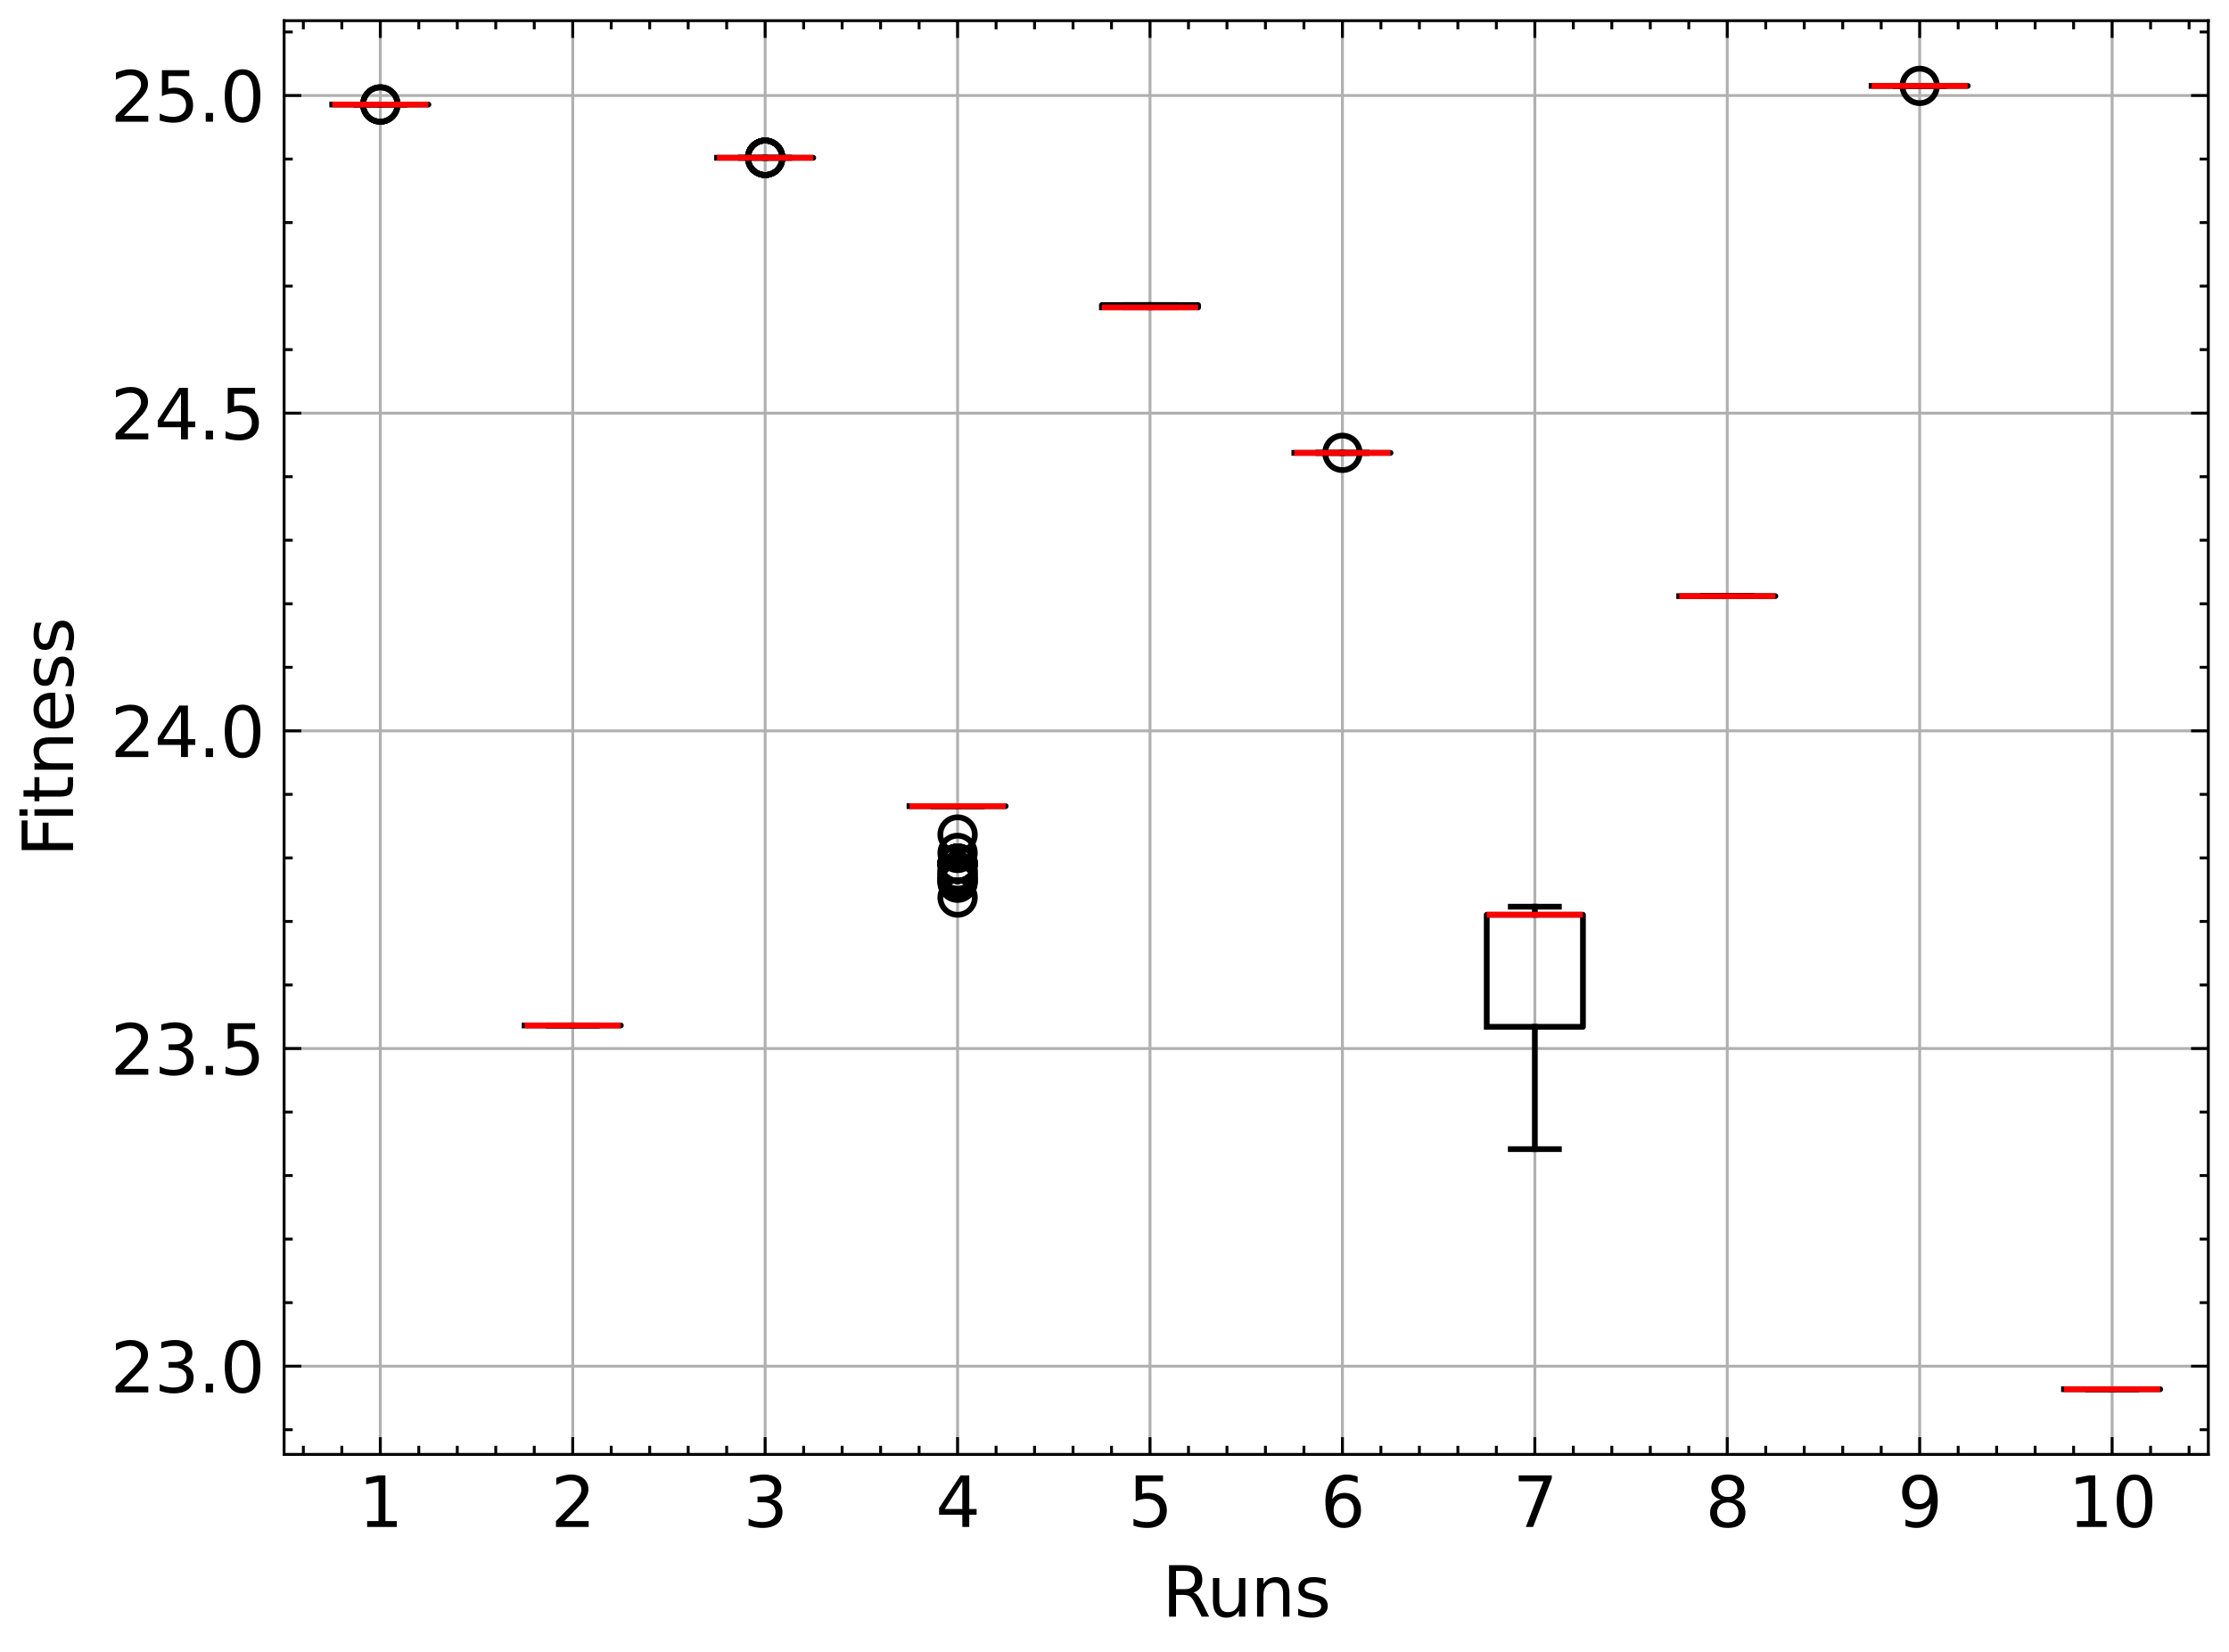 <?xml version="1.0" encoding="utf-8" standalone="no"?>
<!DOCTYPE svg PUBLIC "-//W3C//DTD SVG 1.1//EN"
  "http://www.w3.org/Graphics/SVG/1.1/DTD/svg11.dtd">
<svg xmlns:xlink="http://www.w3.org/1999/xlink" width="387.832pt" height="287.408pt" viewBox="0 0 387.832 287.408" xmlns="http://www.w3.org/2000/svg" version="1.1">
 <defs>
  <style type="text/css">*{stroke-linejoin: round; stroke-linecap: butt}</style>
 </defs>
 <g id="figure_1">
  <g id="patch_1">
   <path d="M 0 287.408 
L 387.832 287.408 
L 387.832 0 
L 0 0 
z
" style="fill: #ffffff"/>
  </g>
  <g id="axes_1">
   <g id="patch_2">
    <path d="M 49.432 253.08 
L 384.233 253.08 
L 384.233 3.6 
L 49.432 3.6 
z
" style="fill: #ffffff"/>
   </g>
   <g id="matplotlib.axis_1">
    <g id="xtick_1">
     <g id="line2d_1">
      <path d="M 66.172 253.08 
L 66.172 3.6 
" clip-path="url(#pf3a34382df)" style="fill: none; stroke: #b0b0b0; stroke-width: 0.5; stroke-linecap: square"/>
     </g>
     <g id="line2d_2">
      <defs>
       <path id="m030fc15ce5" d="M 0 0 
L 0 -3 
" style="stroke: #000000; stroke-width: 0.5"/>
      </defs>
      <g>
       <use xlink:href="#m030fc15ce5" x="66.172" y="253.08" style="stroke: #000000; stroke-width: 0.5"/>
      </g>
     </g>
     <g id="line2d_3">
      <defs>
       <path id="m5786b47f00" d="M 0 0 
L 0 3 
" style="stroke: #000000; stroke-width: 0.5"/>
      </defs>
      <g>
       <use xlink:href="#m5786b47f00" x="66.172" y="3.6" style="stroke: #000000; stroke-width: 0.5"/>
      </g>
     </g>
     <g id="text_1">
      <!-- 1 -->
      <g transform="translate(62.355 265.698) scale(0.12 -0.12)">
       <defs>
        <path id="DejaVuSans-31" d="M 794 531 
L 1825 531 
L 1825 4091 
L 703 3866 
L 703 4441 
L 1819 4666 
L 2450 4666 
L 2450 531 
L 3481 531 
L 3481 0 
L 794 0 
L 794 531 
z
" transform="scale(0.016)"/>
       </defs>
       <use xlink:href="#DejaVuSans-31"/>
      </g>
     </g>
    </g>
    <g id="xtick_2">
     <g id="line2d_4">
      <path d="M 99.653 253.08 
L 99.653 3.6 
" clip-path="url(#pf3a34382df)" style="fill: none; stroke: #b0b0b0; stroke-width: 0.5; stroke-linecap: square"/>
     </g>
     <g id="line2d_5">
      <g>
       <use xlink:href="#m030fc15ce5" x="99.653" y="253.08" style="stroke: #000000; stroke-width: 0.5"/>
      </g>
     </g>
     <g id="line2d_6">
      <g>
       <use xlink:href="#m5786b47f00" x="99.653" y="3.6" style="stroke: #000000; stroke-width: 0.5"/>
      </g>
     </g>
     <g id="text_2">
      <!-- 2 -->
      <g transform="translate(95.835 265.698) scale(0.12 -0.12)">
       <defs>
        <path id="DejaVuSans-32" d="M 1228 531 
L 3431 531 
L 3431 0 
L 469 0 
L 469 531 
Q 828 903 1448 1529 
Q 2069 2156 2228 2338 
Q 2531 2678 2651 2914 
Q 2772 3150 2772 3378 
Q 2772 3750 2511 3984 
Q 2250 4219 1831 4219 
Q 1534 4219 1204 4116 
Q 875 4013 500 3803 
L 500 4441 
Q 881 4594 1212 4672 
Q 1544 4750 1819 4750 
Q 2544 4750 2975 4387 
Q 3406 4025 3406 3419 
Q 3406 3131 3298 2873 
Q 3191 2616 2906 2266 
Q 2828 2175 2409 1742 
Q 1991 1309 1228 531 
z
" transform="scale(0.016)"/>
       </defs>
       <use xlink:href="#DejaVuSans-32"/>
      </g>
     </g>
    </g>
    <g id="xtick_3">
     <g id="line2d_7">
      <path d="M 133.132 253.08 
L 133.132 3.6 
" clip-path="url(#pf3a34382df)" style="fill: none; stroke: #b0b0b0; stroke-width: 0.5; stroke-linecap: square"/>
     </g>
     <g id="line2d_8">
      <g>
       <use xlink:href="#m030fc15ce5" x="133.132" y="253.08" style="stroke: #000000; stroke-width: 0.5"/>
      </g>
     </g>
     <g id="line2d_9">
      <g>
       <use xlink:href="#m5786b47f00" x="133.132" y="3.6" style="stroke: #000000; stroke-width: 0.5"/>
      </g>
     </g>
     <g id="text_3">
      <!-- 3 -->
      <g transform="translate(129.315 265.698) scale(0.12 -0.12)">
       <defs>
        <path id="DejaVuSans-33" d="M 2597 2516 
Q 3050 2419 3304 2112 
Q 3559 1806 3559 1356 
Q 3559 666 3084 287 
Q 2609 -91 1734 -91 
Q 1441 -91 1130 -33 
Q 819 25 488 141 
L 488 750 
Q 750 597 1062 519 
Q 1375 441 1716 441 
Q 2309 441 2620 675 
Q 2931 909 2931 1356 
Q 2931 1769 2642 2001 
Q 2353 2234 1838 2234 
L 1294 2234 
L 1294 2753 
L 1863 2753 
Q 2328 2753 2575 2939 
Q 2822 3125 2822 3475 
Q 2822 3834 2567 4026 
Q 2313 4219 1838 4219 
Q 1578 4219 1281 4162 
Q 984 4106 628 3988 
L 628 4550 
Q 988 4650 1302 4700 
Q 1616 4750 1894 4750 
Q 2613 4750 3031 4423 
Q 3450 4097 3450 3541 
Q 3450 3153 3228 2886 
Q 3006 2619 2597 2516 
z
" transform="scale(0.016)"/>
       </defs>
       <use xlink:href="#DejaVuSans-33"/>
      </g>
     </g>
    </g>
    <g id="xtick_4">
     <g id="line2d_10">
      <path d="M 166.613 253.08 
L 166.613 3.6 
" clip-path="url(#pf3a34382df)" style="fill: none; stroke: #b0b0b0; stroke-width: 0.5; stroke-linecap: square"/>
     </g>
     <g id="line2d_11">
      <g>
       <use xlink:href="#m030fc15ce5" x="166.613" y="253.08" style="stroke: #000000; stroke-width: 0.5"/>
      </g>
     </g>
     <g id="line2d_12">
      <g>
       <use xlink:href="#m5786b47f00" x="166.613" y="3.6" style="stroke: #000000; stroke-width: 0.5"/>
      </g>
     </g>
     <g id="text_4">
      <!-- 4 -->
      <g transform="translate(162.795 265.698) scale(0.12 -0.12)">
       <defs>
        <path id="DejaVuSans-34" d="M 2419 4116 
L 825 1625 
L 2419 1625 
L 2419 4116 
z
M 2253 4666 
L 3047 4666 
L 3047 1625 
L 3713 1625 
L 3713 1100 
L 3047 1100 
L 3047 0 
L 2419 0 
L 2419 1100 
L 313 1100 
L 313 1709 
L 2253 4666 
z
" transform="scale(0.016)"/>
       </defs>
       <use xlink:href="#DejaVuSans-34"/>
      </g>
     </g>
    </g>
    <g id="xtick_5">
     <g id="line2d_13">
      <path d="M 200.093 253.08 
L 200.093 3.6 
" clip-path="url(#pf3a34382df)" style="fill: none; stroke: #b0b0b0; stroke-width: 0.5; stroke-linecap: square"/>
     </g>
     <g id="line2d_14">
      <g>
       <use xlink:href="#m030fc15ce5" x="200.093" y="253.08" style="stroke: #000000; stroke-width: 0.5"/>
      </g>
     </g>
     <g id="line2d_15">
      <g>
       <use xlink:href="#m5786b47f00" x="200.093" y="3.6" style="stroke: #000000; stroke-width: 0.5"/>
      </g>
     </g>
     <g id="text_5">
      <!-- 5 -->
      <g transform="translate(196.275 265.698) scale(0.12 -0.12)">
       <defs>
        <path id="DejaVuSans-35" d="M 691 4666 
L 3169 4666 
L 3169 4134 
L 1269 4134 
L 1269 2991 
Q 1406 3038 1543 3061 
Q 1681 3084 1819 3084 
Q 2600 3084 3056 2656 
Q 3513 2228 3513 1497 
Q 3513 744 3044 326 
Q 2575 -91 1722 -91 
Q 1428 -91 1123 -41 
Q 819 9 494 109 
L 494 744 
Q 775 591 1075 516 
Q 1375 441 1709 441 
Q 2250 441 2565 725 
Q 2881 1009 2881 1497 
Q 2881 1984 2565 2268 
Q 2250 2553 1709 2553 
Q 1456 2553 1204 2497 
Q 953 2441 691 2322 
L 691 4666 
z
" transform="scale(0.016)"/>
       </defs>
       <use xlink:href="#DejaVuSans-35"/>
      </g>
     </g>
    </g>
    <g id="xtick_6">
     <g id="line2d_16">
      <path d="M 233.572 253.08 
L 233.572 3.6 
" clip-path="url(#pf3a34382df)" style="fill: none; stroke: #b0b0b0; stroke-width: 0.5; stroke-linecap: square"/>
     </g>
     <g id="line2d_17">
      <g>
       <use xlink:href="#m030fc15ce5" x="233.572" y="253.08" style="stroke: #000000; stroke-width: 0.5"/>
      </g>
     </g>
     <g id="line2d_18">
      <g>
       <use xlink:href="#m5786b47f00" x="233.572" y="3.6" style="stroke: #000000; stroke-width: 0.5"/>
      </g>
     </g>
     <g id="text_6">
      <!-- 6 -->
      <g transform="translate(229.755 265.698) scale(0.12 -0.12)">
       <defs>
        <path id="DejaVuSans-36" d="M 2113 2584 
Q 1688 2584 1439 2293 
Q 1191 2003 1191 1497 
Q 1191 994 1439 701 
Q 1688 409 2113 409 
Q 2538 409 2786 701 
Q 3034 994 3034 1497 
Q 3034 2003 2786 2293 
Q 2538 2584 2113 2584 
z
M 3366 4563 
L 3366 3988 
Q 3128 4100 2886 4159 
Q 2644 4219 2406 4219 
Q 1781 4219 1451 3797 
Q 1122 3375 1075 2522 
Q 1259 2794 1537 2939 
Q 1816 3084 2150 3084 
Q 2853 3084 3261 2657 
Q 3669 2231 3669 1497 
Q 3669 778 3244 343 
Q 2819 -91 2113 -91 
Q 1303 -91 875 529 
Q 447 1150 447 2328 
Q 447 3434 972 4092 
Q 1497 4750 2381 4750 
Q 2619 4750 2861 4703 
Q 3103 4656 3366 4563 
z
" transform="scale(0.016)"/>
       </defs>
       <use xlink:href="#DejaVuSans-36"/>
      </g>
     </g>
    </g>
    <g id="xtick_7">
     <g id="line2d_19">
      <path d="M 267.053 253.08 
L 267.053 3.6 
" clip-path="url(#pf3a34382df)" style="fill: none; stroke: #b0b0b0; stroke-width: 0.5; stroke-linecap: square"/>
     </g>
     <g id="line2d_20">
      <g>
       <use xlink:href="#m030fc15ce5" x="267.053" y="253.08" style="stroke: #000000; stroke-width: 0.5"/>
      </g>
     </g>
     <g id="line2d_21">
      <g>
       <use xlink:href="#m5786b47f00" x="267.053" y="3.6" style="stroke: #000000; stroke-width: 0.5"/>
      </g>
     </g>
     <g id="text_7">
      <!-- 7 -->
      <g transform="translate(263.235 265.698) scale(0.12 -0.12)">
       <defs>
        <path id="DejaVuSans-37" d="M 525 4666 
L 3525 4666 
L 3525 4397 
L 1831 0 
L 1172 0 
L 2766 4134 
L 525 4134 
L 525 4666 
z
" transform="scale(0.016)"/>
       </defs>
       <use xlink:href="#DejaVuSans-37"/>
      </g>
     </g>
    </g>
    <g id="xtick_8">
     <g id="line2d_22">
      <path d="M 300.533 253.08 
L 300.533 3.6 
" clip-path="url(#pf3a34382df)" style="fill: none; stroke: #b0b0b0; stroke-width: 0.5; stroke-linecap: square"/>
     </g>
     <g id="line2d_23">
      <g>
       <use xlink:href="#m030fc15ce5" x="300.533" y="253.08" style="stroke: #000000; stroke-width: 0.5"/>
      </g>
     </g>
     <g id="line2d_24">
      <g>
       <use xlink:href="#m5786b47f00" x="300.533" y="3.6" style="stroke: #000000; stroke-width: 0.5"/>
      </g>
     </g>
     <g id="text_8">
      <!-- 8 -->
      <g transform="translate(296.715 265.698) scale(0.12 -0.12)">
       <defs>
        <path id="DejaVuSans-38" d="M 2034 2216 
Q 1584 2216 1326 1975 
Q 1069 1734 1069 1313 
Q 1069 891 1326 650 
Q 1584 409 2034 409 
Q 2484 409 2743 651 
Q 3003 894 3003 1313 
Q 3003 1734 2745 1975 
Q 2488 2216 2034 2216 
z
M 1403 2484 
Q 997 2584 770 2862 
Q 544 3141 544 3541 
Q 544 4100 942 4425 
Q 1341 4750 2034 4750 
Q 2731 4750 3128 4425 
Q 3525 4100 3525 3541 
Q 3525 3141 3298 2862 
Q 3072 2584 2669 2484 
Q 3125 2378 3379 2068 
Q 3634 1759 3634 1313 
Q 3634 634 3220 271 
Q 2806 -91 2034 -91 
Q 1263 -91 848 271 
Q 434 634 434 1313 
Q 434 1759 690 2068 
Q 947 2378 1403 2484 
z
M 1172 3481 
Q 1172 3119 1398 2916 
Q 1625 2713 2034 2713 
Q 2441 2713 2670 2916 
Q 2900 3119 2900 3481 
Q 2900 3844 2670 4047 
Q 2441 4250 2034 4250 
Q 1625 4250 1398 4047 
Q 1172 3844 1172 3481 
z
" transform="scale(0.016)"/>
       </defs>
       <use xlink:href="#DejaVuSans-38"/>
      </g>
     </g>
    </g>
    <g id="xtick_9">
     <g id="line2d_25">
      <path d="M 334.012 253.08 
L 334.012 3.6 
" clip-path="url(#pf3a34382df)" style="fill: none; stroke: #b0b0b0; stroke-width: 0.5; stroke-linecap: square"/>
     </g>
     <g id="line2d_26">
      <g>
       <use xlink:href="#m030fc15ce5" x="334.012" y="253.08" style="stroke: #000000; stroke-width: 0.5"/>
      </g>
     </g>
     <g id="line2d_27">
      <g>
       <use xlink:href="#m5786b47f00" x="334.012" y="3.6" style="stroke: #000000; stroke-width: 0.5"/>
      </g>
     </g>
     <g id="text_9">
      <!-- 9 -->
      <g transform="translate(330.195 265.698) scale(0.12 -0.12)">
       <defs>
        <path id="DejaVuSans-39" d="M 703 97 
L 703 672 
Q 941 559 1184 500 
Q 1428 441 1663 441 
Q 2288 441 2617 861 
Q 2947 1281 2994 2138 
Q 2813 1869 2534 1725 
Q 2256 1581 1919 1581 
Q 1219 1581 811 2004 
Q 403 2428 403 3163 
Q 403 3881 828 4315 
Q 1253 4750 1959 4750 
Q 2769 4750 3195 4129 
Q 3622 3509 3622 2328 
Q 3622 1225 3098 567 
Q 2575 -91 1691 -91 
Q 1453 -91 1209 -44 
Q 966 3 703 97 
z
M 1959 2075 
Q 2384 2075 2632 2365 
Q 2881 2656 2881 3163 
Q 2881 3666 2632 3958 
Q 2384 4250 1959 4250 
Q 1534 4250 1286 3958 
Q 1038 3666 1038 3163 
Q 1038 2656 1286 2365 
Q 1534 2075 1959 2075 
z
" transform="scale(0.016)"/>
       </defs>
       <use xlink:href="#DejaVuSans-39"/>
      </g>
     </g>
    </g>
    <g id="xtick_10">
     <g id="line2d_28">
      <path d="M 367.493 253.08 
L 367.493 3.6 
" clip-path="url(#pf3a34382df)" style="fill: none; stroke: #b0b0b0; stroke-width: 0.5; stroke-linecap: square"/>
     </g>
     <g id="line2d_29">
      <g>
       <use xlink:href="#m030fc15ce5" x="367.493" y="253.08" style="stroke: #000000; stroke-width: 0.5"/>
      </g>
     </g>
     <g id="line2d_30">
      <g>
       <use xlink:href="#m5786b47f00" x="367.493" y="3.6" style="stroke: #000000; stroke-width: 0.5"/>
      </g>
     </g>
     <g id="text_10">
      <!-- 10 -->
      <g transform="translate(359.858 265.698) scale(0.12 -0.12)">
       <defs>
        <path id="DejaVuSans-30" d="M 2034 4250 
Q 1547 4250 1301 3770 
Q 1056 3291 1056 2328 
Q 1056 1369 1301 889 
Q 1547 409 2034 409 
Q 2525 409 2770 889 
Q 3016 1369 3016 2328 
Q 3016 3291 2770 3770 
Q 2525 4250 2034 4250 
z
M 2034 4750 
Q 2819 4750 3233 4129 
Q 3647 3509 3647 2328 
Q 3647 1150 3233 529 
Q 2819 -91 2034 -91 
Q 1250 -91 836 529 
Q 422 1150 422 2328 
Q 422 3509 836 4129 
Q 1250 4750 2034 4750 
z
" transform="scale(0.016)"/>
       </defs>
       <use xlink:href="#DejaVuSans-31"/>
       <use xlink:href="#DejaVuSans-30" x="63.623"/>
      </g>
     </g>
    </g>
    <g id="xtick_11">
     <g id="line2d_31">
      <defs>
       <path id="m89845a3418" d="M 0 0 
L 0 -1.5 
" style="stroke: #000000; stroke-width: 0.5"/>
      </defs>
      <g>
       <use xlink:href="#m89845a3418" x="52.781" y="253.08" style="stroke: #000000; stroke-width: 0.5"/>
      </g>
     </g>
     <g id="line2d_32">
      <defs>
       <path id="m02b30c8112" d="M 0 0 
L 0 1.5 
" style="stroke: #000000; stroke-width: 0.5"/>
      </defs>
      <g>
       <use xlink:href="#m02b30c8112" x="52.781" y="3.6" style="stroke: #000000; stroke-width: 0.5"/>
      </g>
     </g>
    </g>
    <g id="xtick_12">
     <g id="line2d_33">
      <g>
       <use xlink:href="#m89845a3418" x="59.477" y="253.08" style="stroke: #000000; stroke-width: 0.5"/>
      </g>
     </g>
     <g id="line2d_34">
      <g>
       <use xlink:href="#m02b30c8112" x="59.477" y="3.6" style="stroke: #000000; stroke-width: 0.5"/>
      </g>
     </g>
    </g>
    <g id="xtick_13">
     <g id="line2d_35">
      <g>
       <use xlink:href="#m89845a3418" x="72.868" y="253.08" style="stroke: #000000; stroke-width: 0.5"/>
      </g>
     </g>
     <g id="line2d_36">
      <g>
       <use xlink:href="#m02b30c8112" x="72.868" y="3.6" style="stroke: #000000; stroke-width: 0.5"/>
      </g>
     </g>
    </g>
    <g id="xtick_14">
     <g id="line2d_37">
      <g>
       <use xlink:href="#m89845a3418" x="79.564" y="253.08" style="stroke: #000000; stroke-width: 0.5"/>
      </g>
     </g>
     <g id="line2d_38">
      <g>
       <use xlink:href="#m02b30c8112" x="79.564" y="3.6" style="stroke: #000000; stroke-width: 0.5"/>
      </g>
     </g>
    </g>
    <g id="xtick_15">
     <g id="line2d_39">
      <g>
       <use xlink:href="#m89845a3418" x="86.26" y="253.08" style="stroke: #000000; stroke-width: 0.5"/>
      </g>
     </g>
     <g id="line2d_40">
      <g>
       <use xlink:href="#m02b30c8112" x="86.26" y="3.6" style="stroke: #000000; stroke-width: 0.5"/>
      </g>
     </g>
    </g>
    <g id="xtick_16">
     <g id="line2d_41">
      <g>
       <use xlink:href="#m89845a3418" x="92.957" y="253.08" style="stroke: #000000; stroke-width: 0.5"/>
      </g>
     </g>
     <g id="line2d_42">
      <g>
       <use xlink:href="#m02b30c8112" x="92.957" y="3.6" style="stroke: #000000; stroke-width: 0.5"/>
      </g>
     </g>
    </g>
    <g id="xtick_17">
     <g id="line2d_43">
      <g>
       <use xlink:href="#m89845a3418" x="106.349" y="253.08" style="stroke: #000000; stroke-width: 0.5"/>
      </g>
     </g>
     <g id="line2d_44">
      <g>
       <use xlink:href="#m02b30c8112" x="106.349" y="3.6" style="stroke: #000000; stroke-width: 0.5"/>
      </g>
     </g>
    </g>
    <g id="xtick_18">
     <g id="line2d_45">
      <g>
       <use xlink:href="#m89845a3418" x="113.044" y="253.08" style="stroke: #000000; stroke-width: 0.5"/>
      </g>
     </g>
     <g id="line2d_46">
      <g>
       <use xlink:href="#m02b30c8112" x="113.044" y="3.6" style="stroke: #000000; stroke-width: 0.5"/>
      </g>
     </g>
    </g>
    <g id="xtick_19">
     <g id="line2d_47">
      <g>
       <use xlink:href="#m89845a3418" x="119.74" y="253.08" style="stroke: #000000; stroke-width: 0.5"/>
      </g>
     </g>
     <g id="line2d_48">
      <g>
       <use xlink:href="#m02b30c8112" x="119.74" y="3.6" style="stroke: #000000; stroke-width: 0.5"/>
      </g>
     </g>
    </g>
    <g id="xtick_20">
     <g id="line2d_49">
      <g>
       <use xlink:href="#m89845a3418" x="126.436" y="253.08" style="stroke: #000000; stroke-width: 0.5"/>
      </g>
     </g>
     <g id="line2d_50">
      <g>
       <use xlink:href="#m02b30c8112" x="126.436" y="3.6" style="stroke: #000000; stroke-width: 0.5"/>
      </g>
     </g>
    </g>
    <g id="xtick_21">
     <g id="line2d_51">
      <g>
       <use xlink:href="#m89845a3418" x="139.828" y="253.08" style="stroke: #000000; stroke-width: 0.5"/>
      </g>
     </g>
     <g id="line2d_52">
      <g>
       <use xlink:href="#m02b30c8112" x="139.828" y="3.6" style="stroke: #000000; stroke-width: 0.5"/>
      </g>
     </g>
    </g>
    <g id="xtick_22">
     <g id="line2d_53">
      <g>
       <use xlink:href="#m89845a3418" x="146.524" y="253.08" style="stroke: #000000; stroke-width: 0.5"/>
      </g>
     </g>
     <g id="line2d_54">
      <g>
       <use xlink:href="#m02b30c8112" x="146.524" y="3.6" style="stroke: #000000; stroke-width: 0.5"/>
      </g>
     </g>
    </g>
    <g id="xtick_23">
     <g id="line2d_55">
      <g>
       <use xlink:href="#m89845a3418" x="153.22" y="253.08" style="stroke: #000000; stroke-width: 0.5"/>
      </g>
     </g>
     <g id="line2d_56">
      <g>
       <use xlink:href="#m02b30c8112" x="153.22" y="3.6" style="stroke: #000000; stroke-width: 0.5"/>
      </g>
     </g>
    </g>
    <g id="xtick_24">
     <g id="line2d_57">
      <g>
       <use xlink:href="#m89845a3418" x="159.917" y="253.08" style="stroke: #000000; stroke-width: 0.5"/>
      </g>
     </g>
     <g id="line2d_58">
      <g>
       <use xlink:href="#m02b30c8112" x="159.917" y="3.6" style="stroke: #000000; stroke-width: 0.5"/>
      </g>
     </g>
    </g>
    <g id="xtick_25">
     <g id="line2d_59">
      <g>
       <use xlink:href="#m89845a3418" x="173.309" y="253.08" style="stroke: #000000; stroke-width: 0.5"/>
      </g>
     </g>
     <g id="line2d_60">
      <g>
       <use xlink:href="#m02b30c8112" x="173.309" y="3.6" style="stroke: #000000; stroke-width: 0.5"/>
      </g>
     </g>
    </g>
    <g id="xtick_26">
     <g id="line2d_61">
      <g>
       <use xlink:href="#m89845a3418" x="180.005" y="253.08" style="stroke: #000000; stroke-width: 0.5"/>
      </g>
     </g>
     <g id="line2d_62">
      <g>
       <use xlink:href="#m02b30c8112" x="180.005" y="3.6" style="stroke: #000000; stroke-width: 0.5"/>
      </g>
     </g>
    </g>
    <g id="xtick_27">
     <g id="line2d_63">
      <g>
       <use xlink:href="#m89845a3418" x="186.701" y="253.08" style="stroke: #000000; stroke-width: 0.5"/>
      </g>
     </g>
     <g id="line2d_64">
      <g>
       <use xlink:href="#m02b30c8112" x="186.701" y="3.6" style="stroke: #000000; stroke-width: 0.5"/>
      </g>
     </g>
    </g>
    <g id="xtick_28">
     <g id="line2d_65">
      <g>
       <use xlink:href="#m89845a3418" x="193.397" y="253.08" style="stroke: #000000; stroke-width: 0.5"/>
      </g>
     </g>
     <g id="line2d_66">
      <g>
       <use xlink:href="#m02b30c8112" x="193.397" y="3.6" style="stroke: #000000; stroke-width: 0.5"/>
      </g>
     </g>
    </g>
    <g id="xtick_29">
     <g id="line2d_67">
      <g>
       <use xlink:href="#m89845a3418" x="206.788" y="253.08" style="stroke: #000000; stroke-width: 0.5"/>
      </g>
     </g>
     <g id="line2d_68">
      <g>
       <use xlink:href="#m02b30c8112" x="206.788" y="3.6" style="stroke: #000000; stroke-width: 0.5"/>
      </g>
     </g>
    </g>
    <g id="xtick_30">
     <g id="line2d_69">
      <g>
       <use xlink:href="#m89845a3418" x="213.484" y="253.08" style="stroke: #000000; stroke-width: 0.5"/>
      </g>
     </g>
     <g id="line2d_70">
      <g>
       <use xlink:href="#m02b30c8112" x="213.484" y="3.6" style="stroke: #000000; stroke-width: 0.5"/>
      </g>
     </g>
    </g>
    <g id="xtick_31">
     <g id="line2d_71">
      <g>
       <use xlink:href="#m89845a3418" x="220.18" y="253.08" style="stroke: #000000; stroke-width: 0.5"/>
      </g>
     </g>
     <g id="line2d_72">
      <g>
       <use xlink:href="#m02b30c8112" x="220.18" y="3.6" style="stroke: #000000; stroke-width: 0.5"/>
      </g>
     </g>
    </g>
    <g id="xtick_32">
     <g id="line2d_73">
      <g>
       <use xlink:href="#m89845a3418" x="226.876" y="253.08" style="stroke: #000000; stroke-width: 0.5"/>
      </g>
     </g>
     <g id="line2d_74">
      <g>
       <use xlink:href="#m02b30c8112" x="226.876" y="3.6" style="stroke: #000000; stroke-width: 0.5"/>
      </g>
     </g>
    </g>
    <g id="xtick_33">
     <g id="line2d_75">
      <g>
       <use xlink:href="#m89845a3418" x="240.268" y="253.08" style="stroke: #000000; stroke-width: 0.5"/>
      </g>
     </g>
     <g id="line2d_76">
      <g>
       <use xlink:href="#m02b30c8112" x="240.268" y="3.6" style="stroke: #000000; stroke-width: 0.5"/>
      </g>
     </g>
    </g>
    <g id="xtick_34">
     <g id="line2d_77">
      <g>
       <use xlink:href="#m89845a3418" x="246.964" y="253.08" style="stroke: #000000; stroke-width: 0.5"/>
      </g>
     </g>
     <g id="line2d_78">
      <g>
       <use xlink:href="#m02b30c8112" x="246.964" y="3.6" style="stroke: #000000; stroke-width: 0.5"/>
      </g>
     </g>
    </g>
    <g id="xtick_35">
     <g id="line2d_79">
      <g>
       <use xlink:href="#m89845a3418" x="253.661" y="253.08" style="stroke: #000000; stroke-width: 0.5"/>
      </g>
     </g>
     <g id="line2d_80">
      <g>
       <use xlink:href="#m02b30c8112" x="253.661" y="3.6" style="stroke: #000000; stroke-width: 0.5"/>
      </g>
     </g>
    </g>
    <g id="xtick_36">
     <g id="line2d_81">
      <g>
       <use xlink:href="#m89845a3418" x="260.356" y="253.08" style="stroke: #000000; stroke-width: 0.5"/>
      </g>
     </g>
     <g id="line2d_82">
      <g>
       <use xlink:href="#m02b30c8112" x="260.356" y="3.6" style="stroke: #000000; stroke-width: 0.5"/>
      </g>
     </g>
    </g>
    <g id="xtick_37">
     <g id="line2d_83">
      <g>
       <use xlink:href="#m89845a3418" x="273.748" y="253.08" style="stroke: #000000; stroke-width: 0.5"/>
      </g>
     </g>
     <g id="line2d_84">
      <g>
       <use xlink:href="#m02b30c8112" x="273.748" y="3.6" style="stroke: #000000; stroke-width: 0.5"/>
      </g>
     </g>
    </g>
    <g id="xtick_38">
     <g id="line2d_85">
      <g>
       <use xlink:href="#m89845a3418" x="280.445" y="253.08" style="stroke: #000000; stroke-width: 0.5"/>
      </g>
     </g>
     <g id="line2d_86">
      <g>
       <use xlink:href="#m02b30c8112" x="280.445" y="3.6" style="stroke: #000000; stroke-width: 0.5"/>
      </g>
     </g>
    </g>
    <g id="xtick_39">
     <g id="line2d_87">
      <g>
       <use xlink:href="#m89845a3418" x="287.14" y="253.08" style="stroke: #000000; stroke-width: 0.5"/>
      </g>
     </g>
     <g id="line2d_88">
      <g>
       <use xlink:href="#m02b30c8112" x="287.14" y="3.6" style="stroke: #000000; stroke-width: 0.5"/>
      </g>
     </g>
    </g>
    <g id="xtick_40">
     <g id="line2d_89">
      <g>
       <use xlink:href="#m89845a3418" x="293.837" y="253.08" style="stroke: #000000; stroke-width: 0.5"/>
      </g>
     </g>
     <g id="line2d_90">
      <g>
       <use xlink:href="#m02b30c8112" x="293.837" y="3.6" style="stroke: #000000; stroke-width: 0.5"/>
      </g>
     </g>
    </g>
    <g id="xtick_41">
     <g id="line2d_91">
      <g>
       <use xlink:href="#m89845a3418" x="307.228" y="253.08" style="stroke: #000000; stroke-width: 0.5"/>
      </g>
     </g>
     <g id="line2d_92">
      <g>
       <use xlink:href="#m02b30c8112" x="307.228" y="3.6" style="stroke: #000000; stroke-width: 0.5"/>
      </g>
     </g>
    </g>
    <g id="xtick_42">
     <g id="line2d_93">
      <g>
       <use xlink:href="#m89845a3418" x="313.925" y="253.08" style="stroke: #000000; stroke-width: 0.5"/>
      </g>
     </g>
     <g id="line2d_94">
      <g>
       <use xlink:href="#m02b30c8112" x="313.925" y="3.6" style="stroke: #000000; stroke-width: 0.5"/>
      </g>
     </g>
    </g>
    <g id="xtick_43">
     <g id="line2d_95">
      <g>
       <use xlink:href="#m89845a3418" x="320.62" y="253.08" style="stroke: #000000; stroke-width: 0.5"/>
      </g>
     </g>
     <g id="line2d_96">
      <g>
       <use xlink:href="#m02b30c8112" x="320.62" y="3.6" style="stroke: #000000; stroke-width: 0.5"/>
      </g>
     </g>
    </g>
    <g id="xtick_44">
     <g id="line2d_97">
      <g>
       <use xlink:href="#m89845a3418" x="327.317" y="253.08" style="stroke: #000000; stroke-width: 0.5"/>
      </g>
     </g>
     <g id="line2d_98">
      <g>
       <use xlink:href="#m02b30c8112" x="327.317" y="3.6" style="stroke: #000000; stroke-width: 0.5"/>
      </g>
     </g>
    </g>
    <g id="xtick_45">
     <g id="line2d_99">
      <g>
       <use xlink:href="#m89845a3418" x="340.709" y="253.08" style="stroke: #000000; stroke-width: 0.5"/>
      </g>
     </g>
     <g id="line2d_100">
      <g>
       <use xlink:href="#m02b30c8112" x="340.709" y="3.6" style="stroke: #000000; stroke-width: 0.5"/>
      </g>
     </g>
    </g>
    <g id="xtick_46">
     <g id="line2d_101">
      <g>
       <use xlink:href="#m89845a3418" x="347.404" y="253.08" style="stroke: #000000; stroke-width: 0.5"/>
      </g>
     </g>
     <g id="line2d_102">
      <g>
       <use xlink:href="#m02b30c8112" x="347.404" y="3.6" style="stroke: #000000; stroke-width: 0.5"/>
      </g>
     </g>
    </g>
    <g id="xtick_47">
     <g id="line2d_103">
      <g>
       <use xlink:href="#m89845a3418" x="354.101" y="253.08" style="stroke: #000000; stroke-width: 0.5"/>
      </g>
     </g>
     <g id="line2d_104">
      <g>
       <use xlink:href="#m02b30c8112" x="354.101" y="3.6" style="stroke: #000000; stroke-width: 0.5"/>
      </g>
     </g>
    </g>
    <g id="xtick_48">
     <g id="line2d_105">
      <g>
       <use xlink:href="#m89845a3418" x="360.796" y="253.08" style="stroke: #000000; stroke-width: 0.5"/>
      </g>
     </g>
     <g id="line2d_106">
      <g>
       <use xlink:href="#m02b30c8112" x="360.796" y="3.6" style="stroke: #000000; stroke-width: 0.5"/>
      </g>
     </g>
    </g>
    <g id="xtick_49">
     <g id="line2d_107">
      <g>
       <use xlink:href="#m89845a3418" x="374.188" y="253.08" style="stroke: #000000; stroke-width: 0.5"/>
      </g>
     </g>
     <g id="line2d_108">
      <g>
       <use xlink:href="#m02b30c8112" x="374.188" y="3.6" style="stroke: #000000; stroke-width: 0.5"/>
      </g>
     </g>
    </g>
    <g id="xtick_50">
     <g id="line2d_109">
      <g>
       <use xlink:href="#m89845a3418" x="380.885" y="253.08" style="stroke: #000000; stroke-width: 0.5"/>
      </g>
     </g>
     <g id="line2d_110">
      <g>
       <use xlink:href="#m02b30c8112" x="380.885" y="3.6" style="stroke: #000000; stroke-width: 0.5"/>
      </g>
     </g>
    </g>
    <g id="text_11">
     <!-- Runs -->
     <g transform="translate(202.203 281.312) scale(0.12 -0.12)">
      <defs>
       <path id="DejaVuSans-52" d="M 2841 2188 
Q 3044 2119 3236 1894 
Q 3428 1669 3622 1275 
L 4263 0 
L 3584 0 
L 2988 1197 
Q 2756 1666 2539 1819 
Q 2322 1972 1947 1972 
L 1259 1972 
L 1259 0 
L 628 0 
L 628 4666 
L 2053 4666 
Q 2853 4666 3247 4331 
Q 3641 3997 3641 3322 
Q 3641 2881 3436 2590 
Q 3231 2300 2841 2188 
z
M 1259 4147 
L 1259 2491 
L 2053 2491 
Q 2509 2491 2742 2702 
Q 2975 2913 2975 3322 
Q 2975 3731 2742 3939 
Q 2509 4147 2053 4147 
L 1259 4147 
z
" transform="scale(0.016)"/>
       <path id="DejaVuSans-75" d="M 544 1381 
L 544 3500 
L 1119 3500 
L 1119 1403 
Q 1119 906 1312 657 
Q 1506 409 1894 409 
Q 2359 409 2629 706 
Q 2900 1003 2900 1516 
L 2900 3500 
L 3475 3500 
L 3475 0 
L 2900 0 
L 2900 538 
Q 2691 219 2414 64 
Q 2138 -91 1772 -91 
Q 1169 -91 856 284 
Q 544 659 544 1381 
z
M 1991 3584 
L 1991 3584 
z
" transform="scale(0.016)"/>
       <path id="DejaVuSans-6e" d="M 3513 2113 
L 3513 0 
L 2938 0 
L 2938 2094 
Q 2938 2591 2744 2837 
Q 2550 3084 2163 3084 
Q 1697 3084 1428 2787 
Q 1159 2491 1159 1978 
L 1159 0 
L 581 0 
L 581 3500 
L 1159 3500 
L 1159 2956 
Q 1366 3272 1645 3428 
Q 1925 3584 2291 3584 
Q 2894 3584 3203 3211 
Q 3513 2838 3513 2113 
z
" transform="scale(0.016)"/>
       <path id="DejaVuSans-73" d="M 2834 3397 
L 2834 2853 
Q 2591 2978 2328 3040 
Q 2066 3103 1784 3103 
Q 1356 3103 1142 2972 
Q 928 2841 928 2578 
Q 928 2378 1081 2264 
Q 1234 2150 1697 2047 
L 1894 2003 
Q 2506 1872 2764 1633 
Q 3022 1394 3022 966 
Q 3022 478 2636 193 
Q 2250 -91 1575 -91 
Q 1294 -91 989 -36 
Q 684 19 347 128 
L 347 722 
Q 666 556 975 473 
Q 1284 391 1588 391 
Q 1994 391 2212 530 
Q 2431 669 2431 922 
Q 2431 1156 2273 1281 
Q 2116 1406 1581 1522 
L 1381 1569 
Q 847 1681 609 1914 
Q 372 2147 372 2553 
Q 372 3047 722 3315 
Q 1072 3584 1716 3584 
Q 2034 3584 2315 3537 
Q 2597 3491 2834 3397 
z
" transform="scale(0.016)"/>
      </defs>
      <use xlink:href="#DejaVuSans-52"/>
      <use xlink:href="#DejaVuSans-75" x="64.982"/>
      <use xlink:href="#DejaVuSans-6e" x="128.361"/>
      <use xlink:href="#DejaVuSans-73" x="191.74"/>
     </g>
    </g>
   </g>
   <g id="matplotlib.axis_2">
    <g id="ytick_1">
     <g id="line2d_111">
      <path d="M 49.432 237.728 
L 384.233 237.728 
" clip-path="url(#pf3a34382df)" style="fill: none; stroke: #b0b0b0; stroke-width: 0.5; stroke-linecap: square"/>
     </g>
     <g id="line2d_112">
      <defs>
       <path id="mc9889099df" d="M 0 0 
L 3 0 
" style="stroke: #000000; stroke-width: 0.5"/>
      </defs>
      <g>
       <use xlink:href="#mc9889099df" x="49.432" y="237.728" style="stroke: #000000; stroke-width: 0.5"/>
      </g>
     </g>
     <g id="line2d_113">
      <defs>
       <path id="m191202eb21" d="M 0 0 
L -3 0 
" style="stroke: #000000; stroke-width: 0.5"/>
      </defs>
      <g>
       <use xlink:href="#m191202eb21" x="384.233" y="237.728" style="stroke: #000000; stroke-width: 0.5"/>
      </g>
     </g>
     <g id="text_12">
      <!-- 23.0 -->
      <g transform="translate(19.214 242.287) scale(0.12 -0.12)">
       <defs>
        <path id="DejaVuSans-2e" d="M 684 794 
L 1344 794 
L 1344 0 
L 684 0 
L 684 794 
z
" transform="scale(0.016)"/>
       </defs>
       <use xlink:href="#DejaVuSans-32"/>
       <use xlink:href="#DejaVuSans-33" x="63.623"/>
       <use xlink:href="#DejaVuSans-2e" x="127.246"/>
       <use xlink:href="#DejaVuSans-30" x="159.033"/>
      </g>
     </g>
    </g>
    <g id="ytick_2">
     <g id="line2d_114">
      <path d="M 49.432 182.45 
L 384.233 182.45 
" clip-path="url(#pf3a34382df)" style="fill: none; stroke: #b0b0b0; stroke-width: 0.5; stroke-linecap: square"/>
     </g>
     <g id="line2d_115">
      <g>
       <use xlink:href="#mc9889099df" x="49.432" y="182.45" style="stroke: #000000; stroke-width: 0.5"/>
      </g>
     </g>
     <g id="line2d_116">
      <g>
       <use xlink:href="#m191202eb21" x="384.233" y="182.45" style="stroke: #000000; stroke-width: 0.5"/>
      </g>
     </g>
     <g id="text_13">
      <!-- 23.5 -->
      <g transform="translate(19.214 187.009) scale(0.12 -0.12)">
       <use xlink:href="#DejaVuSans-32"/>
       <use xlink:href="#DejaVuSans-33" x="63.623"/>
       <use xlink:href="#DejaVuSans-2e" x="127.246"/>
       <use xlink:href="#DejaVuSans-35" x="159.033"/>
      </g>
     </g>
    </g>
    <g id="ytick_3">
     <g id="line2d_117">
      <path d="M 49.432 127.173 
L 384.233 127.173 
" clip-path="url(#pf3a34382df)" style="fill: none; stroke: #b0b0b0; stroke-width: 0.5; stroke-linecap: square"/>
     </g>
     <g id="line2d_118">
      <g>
       <use xlink:href="#mc9889099df" x="49.432" y="127.173" style="stroke: #000000; stroke-width: 0.5"/>
      </g>
     </g>
     <g id="line2d_119">
      <g>
       <use xlink:href="#m191202eb21" x="384.233" y="127.173" style="stroke: #000000; stroke-width: 0.5"/>
      </g>
     </g>
     <g id="text_14">
      <!-- 24.0 -->
      <g transform="translate(19.214 131.732) scale(0.12 -0.12)">
       <use xlink:href="#DejaVuSans-32"/>
       <use xlink:href="#DejaVuSans-34" x="63.623"/>
       <use xlink:href="#DejaVuSans-2e" x="127.246"/>
       <use xlink:href="#DejaVuSans-30" x="159.033"/>
      </g>
     </g>
    </g>
    <g id="ytick_4">
     <g id="line2d_120">
      <path d="M 49.432 71.895 
L 384.233 71.895 
" clip-path="url(#pf3a34382df)" style="fill: none; stroke: #b0b0b0; stroke-width: 0.5; stroke-linecap: square"/>
     </g>
     <g id="line2d_121">
      <g>
       <use xlink:href="#mc9889099df" x="49.432" y="71.895" style="stroke: #000000; stroke-width: 0.5"/>
      </g>
     </g>
     <g id="line2d_122">
      <g>
       <use xlink:href="#m191202eb21" x="384.233" y="71.895" style="stroke: #000000; stroke-width: 0.5"/>
      </g>
     </g>
     <g id="text_15">
      <!-- 24.5 -->
      <g transform="translate(19.214 76.454) scale(0.12 -0.12)">
       <use xlink:href="#DejaVuSans-32"/>
       <use xlink:href="#DejaVuSans-34" x="63.623"/>
       <use xlink:href="#DejaVuSans-2e" x="127.246"/>
       <use xlink:href="#DejaVuSans-35" x="159.033"/>
      </g>
     </g>
    </g>
    <g id="ytick_5">
     <g id="line2d_123">
      <path d="M 49.432 16.618 
L 384.233 16.618 
" clip-path="url(#pf3a34382df)" style="fill: none; stroke: #b0b0b0; stroke-width: 0.5; stroke-linecap: square"/>
     </g>
     <g id="line2d_124">
      <g>
       <use xlink:href="#mc9889099df" x="49.432" y="16.618" style="stroke: #000000; stroke-width: 0.5"/>
      </g>
     </g>
     <g id="line2d_125">
      <g>
       <use xlink:href="#m191202eb21" x="384.233" y="16.618" style="stroke: #000000; stroke-width: 0.5"/>
      </g>
     </g>
     <g id="text_16">
      <!-- 25.0 -->
      <g transform="translate(19.214 21.177) scale(0.12 -0.12)">
       <use xlink:href="#DejaVuSans-32"/>
       <use xlink:href="#DejaVuSans-35" x="63.623"/>
       <use xlink:href="#DejaVuSans-2e" x="127.246"/>
       <use xlink:href="#DejaVuSans-30" x="159.033"/>
      </g>
     </g>
    </g>
    <g id="ytick_6">
     <g id="line2d_126">
      <defs>
       <path id="md4680b1895" d="M 0 0 
L 1.5 0 
" style="stroke: #000000; stroke-width: 0.5"/>
      </defs>
      <g>
       <use xlink:href="#md4680b1895" x="49.432" y="248.783" style="stroke: #000000; stroke-width: 0.5"/>
      </g>
     </g>
     <g id="line2d_127">
      <defs>
       <path id="m82ae1c97b2" d="M 0 0 
L -1.5 0 
" style="stroke: #000000; stroke-width: 0.5"/>
      </defs>
      <g>
       <use xlink:href="#m82ae1c97b2" x="384.233" y="248.783" style="stroke: #000000; stroke-width: 0.5"/>
      </g>
     </g>
    </g>
    <g id="ytick_7">
     <g id="line2d_128">
      <g>
       <use xlink:href="#md4680b1895" x="49.432" y="226.672" style="stroke: #000000; stroke-width: 0.5"/>
      </g>
     </g>
     <g id="line2d_129">
      <g>
       <use xlink:href="#m82ae1c97b2" x="384.233" y="226.672" style="stroke: #000000; stroke-width: 0.5"/>
      </g>
     </g>
    </g>
    <g id="ytick_8">
     <g id="line2d_130">
      <g>
       <use xlink:href="#md4680b1895" x="49.432" y="215.617" style="stroke: #000000; stroke-width: 0.5"/>
      </g>
     </g>
     <g id="line2d_131">
      <g>
       <use xlink:href="#m82ae1c97b2" x="384.233" y="215.617" style="stroke: #000000; stroke-width: 0.5"/>
      </g>
     </g>
    </g>
    <g id="ytick_9">
     <g id="line2d_132">
      <g>
       <use xlink:href="#md4680b1895" x="49.432" y="204.561" style="stroke: #000000; stroke-width: 0.5"/>
      </g>
     </g>
     <g id="line2d_133">
      <g>
       <use xlink:href="#m82ae1c97b2" x="384.233" y="204.561" style="stroke: #000000; stroke-width: 0.5"/>
      </g>
     </g>
    </g>
    <g id="ytick_10">
     <g id="line2d_134">
      <g>
       <use xlink:href="#md4680b1895" x="49.432" y="193.506" style="stroke: #000000; stroke-width: 0.5"/>
      </g>
     </g>
     <g id="line2d_135">
      <g>
       <use xlink:href="#m82ae1c97b2" x="384.233" y="193.506" style="stroke: #000000; stroke-width: 0.5"/>
      </g>
     </g>
    </g>
    <g id="ytick_11">
     <g id="line2d_136">
      <g>
       <use xlink:href="#md4680b1895" x="49.432" y="171.395" style="stroke: #000000; stroke-width: 0.5"/>
      </g>
     </g>
     <g id="line2d_137">
      <g>
       <use xlink:href="#m82ae1c97b2" x="384.233" y="171.395" style="stroke: #000000; stroke-width: 0.5"/>
      </g>
     </g>
    </g>
    <g id="ytick_12">
     <g id="line2d_138">
      <g>
       <use xlink:href="#md4680b1895" x="49.432" y="160.339" style="stroke: #000000; stroke-width: 0.5"/>
      </g>
     </g>
     <g id="line2d_139">
      <g>
       <use xlink:href="#m82ae1c97b2" x="384.233" y="160.339" style="stroke: #000000; stroke-width: 0.5"/>
      </g>
     </g>
    </g>
    <g id="ytick_13">
     <g id="line2d_140">
      <g>
       <use xlink:href="#md4680b1895" x="49.432" y="149.284" style="stroke: #000000; stroke-width: 0.5"/>
      </g>
     </g>
     <g id="line2d_141">
      <g>
       <use xlink:href="#m82ae1c97b2" x="384.233" y="149.284" style="stroke: #000000; stroke-width: 0.5"/>
      </g>
     </g>
    </g>
    <g id="ytick_14">
     <g id="line2d_142">
      <g>
       <use xlink:href="#md4680b1895" x="49.432" y="138.228" style="stroke: #000000; stroke-width: 0.5"/>
      </g>
     </g>
     <g id="line2d_143">
      <g>
       <use xlink:href="#m82ae1c97b2" x="384.233" y="138.228" style="stroke: #000000; stroke-width: 0.5"/>
      </g>
     </g>
    </g>
    <g id="ytick_15">
     <g id="line2d_144">
      <g>
       <use xlink:href="#md4680b1895" x="49.432" y="116.117" style="stroke: #000000; stroke-width: 0.5"/>
      </g>
     </g>
     <g id="line2d_145">
      <g>
       <use xlink:href="#m82ae1c97b2" x="384.233" y="116.117" style="stroke: #000000; stroke-width: 0.5"/>
      </g>
     </g>
    </g>
    <g id="ytick_16">
     <g id="line2d_146">
      <g>
       <use xlink:href="#md4680b1895" x="49.432" y="105.062" style="stroke: #000000; stroke-width: 0.5"/>
      </g>
     </g>
     <g id="line2d_147">
      <g>
       <use xlink:href="#m82ae1c97b2" x="384.233" y="105.062" style="stroke: #000000; stroke-width: 0.5"/>
      </g>
     </g>
    </g>
    <g id="ytick_17">
     <g id="line2d_148">
      <g>
       <use xlink:href="#md4680b1895" x="49.432" y="94.006" style="stroke: #000000; stroke-width: 0.5"/>
      </g>
     </g>
     <g id="line2d_149">
      <g>
       <use xlink:href="#m82ae1c97b2" x="384.233" y="94.006" style="stroke: #000000; stroke-width: 0.5"/>
      </g>
     </g>
    </g>
    <g id="ytick_18">
     <g id="line2d_150">
      <g>
       <use xlink:href="#md4680b1895" x="49.432" y="82.951" style="stroke: #000000; stroke-width: 0.5"/>
      </g>
     </g>
     <g id="line2d_151">
      <g>
       <use xlink:href="#m82ae1c97b2" x="384.233" y="82.951" style="stroke: #000000; stroke-width: 0.5"/>
      </g>
     </g>
    </g>
    <g id="ytick_19">
     <g id="line2d_152">
      <g>
       <use xlink:href="#md4680b1895" x="49.432" y="60.84" style="stroke: #000000; stroke-width: 0.5"/>
      </g>
     </g>
     <g id="line2d_153">
      <g>
       <use xlink:href="#m82ae1c97b2" x="384.233" y="60.84" style="stroke: #000000; stroke-width: 0.5"/>
      </g>
     </g>
    </g>
    <g id="ytick_20">
     <g id="line2d_154">
      <g>
       <use xlink:href="#md4680b1895" x="49.432" y="49.784" style="stroke: #000000; stroke-width: 0.5"/>
      </g>
     </g>
     <g id="line2d_155">
      <g>
       <use xlink:href="#m82ae1c97b2" x="384.233" y="49.784" style="stroke: #000000; stroke-width: 0.5"/>
      </g>
     </g>
    </g>
    <g id="ytick_21">
     <g id="line2d_156">
      <g>
       <use xlink:href="#md4680b1895" x="49.432" y="38.729" style="stroke: #000000; stroke-width: 0.5"/>
      </g>
     </g>
     <g id="line2d_157">
      <g>
       <use xlink:href="#m82ae1c97b2" x="384.233" y="38.729" style="stroke: #000000; stroke-width: 0.5"/>
      </g>
     </g>
    </g>
    <g id="ytick_22">
     <g id="line2d_158">
      <g>
       <use xlink:href="#md4680b1895" x="49.432" y="27.673" style="stroke: #000000; stroke-width: 0.5"/>
      </g>
     </g>
     <g id="line2d_159">
      <g>
       <use xlink:href="#m82ae1c97b2" x="384.233" y="27.673" style="stroke: #000000; stroke-width: 0.5"/>
      </g>
     </g>
    </g>
    <g id="ytick_23">
     <g id="line2d_160">
      <g>
       <use xlink:href="#md4680b1895" x="49.432" y="5.562" style="stroke: #000000; stroke-width: 0.5"/>
      </g>
     </g>
     <g id="line2d_161">
      <g>
       <use xlink:href="#m82ae1c97b2" x="384.233" y="5.562" style="stroke: #000000; stroke-width: 0.5"/>
      </g>
     </g>
    </g>
    <g id="text_17">
     <!-- Fitness -->
     <g transform="translate(12.718 149.121) rotate(-90) scale(0.12 -0.12)">
      <defs>
       <path id="DejaVuSans-46" d="M 628 4666 
L 3309 4666 
L 3309 4134 
L 1259 4134 
L 1259 2759 
L 3109 2759 
L 3109 2228 
L 1259 2228 
L 1259 0 
L 628 0 
L 628 4666 
z
" transform="scale(0.016)"/>
       <path id="DejaVuSans-69" d="M 603 3500 
L 1178 3500 
L 1178 0 
L 603 0 
L 603 3500 
z
M 603 4863 
L 1178 4863 
L 1178 4134 
L 603 4134 
L 603 4863 
z
" transform="scale(0.016)"/>
       <path id="DejaVuSans-74" d="M 1172 4494 
L 1172 3500 
L 2356 3500 
L 2356 3053 
L 1172 3053 
L 1172 1153 
Q 1172 725 1289 603 
Q 1406 481 1766 481 
L 2356 481 
L 2356 0 
L 1766 0 
Q 1100 0 847 248 
Q 594 497 594 1153 
L 594 3053 
L 172 3053 
L 172 3500 
L 594 3500 
L 594 4494 
L 1172 4494 
z
" transform="scale(0.016)"/>
       <path id="DejaVuSans-65" d="M 3597 1894 
L 3597 1613 
L 953 1613 
Q 991 1019 1311 708 
Q 1631 397 2203 397 
Q 2534 397 2845 478 
Q 3156 559 3463 722 
L 3463 178 
Q 3153 47 2828 -22 
Q 2503 -91 2169 -91 
Q 1331 -91 842 396 
Q 353 884 353 1716 
Q 353 2575 817 3079 
Q 1281 3584 2069 3584 
Q 2775 3584 3186 3129 
Q 3597 2675 3597 1894 
z
M 3022 2063 
Q 3016 2534 2758 2815 
Q 2500 3097 2075 3097 
Q 1594 3097 1305 2825 
Q 1016 2553 972 2059 
L 3022 2063 
z
" transform="scale(0.016)"/>
      </defs>
      <use xlink:href="#DejaVuSans-46"/>
      <use xlink:href="#DejaVuSans-69" x="50.27"/>
      <use xlink:href="#DejaVuSans-74" x="78.053"/>
      <use xlink:href="#DejaVuSans-6e" x="117.262"/>
      <use xlink:href="#DejaVuSans-65" x="180.641"/>
      <use xlink:href="#DejaVuSans-73" x="242.164"/>
      <use xlink:href="#DejaVuSans-73" x="294.264"/>
     </g>
    </g>
   </g>
   <g id="line2d_162">
    <path d="M 57.803 18.187 
L 74.543 18.187 
L 74.543 18.186 
L 57.803 18.186 
L 57.803 18.187 
" clip-path="url(#pf3a34382df)" style="fill: none; stroke: #000000; stroke-linecap: square"/>
   </g>
   <g id="line2d_163">
    <path d="M 66.172 18.187 
L 66.172 18.188 
" clip-path="url(#pf3a34382df)" style="fill: none; stroke: #000000; stroke-linecap: square"/>
   </g>
   <g id="line2d_164">
    <path d="M 66.172 18.186 
L 66.172 18.185 
" clip-path="url(#pf3a34382df)" style="fill: none; stroke: #000000; stroke-linecap: square"/>
   </g>
   <g id="line2d_165">
    <path d="M 61.987 18.188 
L 70.358 18.188 
" clip-path="url(#pf3a34382df)" style="fill: none; stroke: #000000; stroke-linecap: square"/>
   </g>
   <g id="line2d_166">
    <path d="M 61.987 18.185 
L 70.358 18.185 
" clip-path="url(#pf3a34382df)" style="fill: none; stroke: #000000; stroke-linecap: square"/>
   </g>
   <g id="line2d_167">
    <defs>
     <path id="mcfd782a44f" d="M 0 3 
C 0.796 3 1.559 2.684 2.121 2.121 
C 2.684 1.559 3 0.796 3 0 
C 3 -0.796 2.684 -1.559 2.121 -2.121 
C 1.559 -2.684 0.796 -3 0 -3 
C -0.796 -3 -1.559 -2.684 -2.121 -2.121 
C -2.684 -1.559 -3 -0.796 -3 0 
C -3 0.796 -2.684 1.559 -2.121 2.121 
C -1.559 2.684 -0.796 3 0 3 
z
" style="stroke: #000000"/>
    </defs>
    <g clip-path="url(#pf3a34382df)">
     <use xlink:href="#mcfd782a44f" x="66.172" y="18.184" style="fill-opacity: 0; stroke: #000000"/>
     <use xlink:href="#mcfd782a44f" x="66.172" y="18.184" style="fill-opacity: 0; stroke: #000000"/>
     <use xlink:href="#mcfd782a44f" x="66.172" y="18.184" style="fill-opacity: 0; stroke: #000000"/>
    </g>
   </g>
   <g id="line2d_168">
    <path d="M 91.282 178.436 
L 108.022 178.436 
L 108.022 178.432 
L 91.282 178.432 
L 91.282 178.436 
" clip-path="url(#pf3a34382df)" style="fill: none; stroke: #000000; stroke-linecap: square"/>
   </g>
   <g id="line2d_169">
    <path d="M 99.653 178.436 
L 99.653 178.438 
" clip-path="url(#pf3a34382df)" style="fill: none; stroke: #000000; stroke-linecap: square"/>
   </g>
   <g id="line2d_170">
    <path d="M 99.653 178.432 
L 99.653 178.43 
" clip-path="url(#pf3a34382df)" style="fill: none; stroke: #000000; stroke-linecap: square"/>
   </g>
   <g id="line2d_171">
    <path d="M 95.468 178.438 
L 103.838 178.438 
" clip-path="url(#pf3a34382df)" style="fill: none; stroke: #000000; stroke-linecap: square"/>
   </g>
   <g id="line2d_172">
    <path d="M 95.468 178.43 
L 103.838 178.43 
" clip-path="url(#pf3a34382df)" style="fill: none; stroke: #000000; stroke-linecap: square"/>
   </g>
   <g id="line2d_173"/>
   <g id="line2d_174">
    <path d="M 124.763 27.454 
L 141.502 27.454 
L 141.502 27.454 
L 124.763 27.454 
L 124.763 27.454 
" clip-path="url(#pf3a34382df)" style="fill: none; stroke: #000000; stroke-linecap: square"/>
   </g>
   <g id="line2d_175">
    <path d="M 133.132 27.454 
L 133.132 27.455 
" clip-path="url(#pf3a34382df)" style="fill: none; stroke: #000000; stroke-linecap: square"/>
   </g>
   <g id="line2d_176">
    <path d="M 133.132 27.454 
L 133.132 27.453 
" clip-path="url(#pf3a34382df)" style="fill: none; stroke: #000000; stroke-linecap: square"/>
   </g>
   <g id="line2d_177">
    <path d="M 128.947 27.455 
L 137.317 27.455 
" clip-path="url(#pf3a34382df)" style="fill: none; stroke: #000000; stroke-linecap: square"/>
   </g>
   <g id="line2d_178">
    <path d="M 128.947 27.453 
L 137.317 27.453 
" clip-path="url(#pf3a34382df)" style="fill: none; stroke: #000000; stroke-linecap: square"/>
   </g>
   <g id="line2d_179">
    <g clip-path="url(#pf3a34382df)">
     <use xlink:href="#mcfd782a44f" x="133.132" y="27.455" style="fill-opacity: 0; stroke: #000000"/>
     <use xlink:href="#mcfd782a44f" x="133.132" y="27.456" style="fill-opacity: 0; stroke: #000000"/>
     <use xlink:href="#mcfd782a44f" x="133.132" y="27.456" style="fill-opacity: 0; stroke: #000000"/>
     <use xlink:href="#mcfd782a44f" x="133.132" y="27.456" style="fill-opacity: 0; stroke: #000000"/>
     <use xlink:href="#mcfd782a44f" x="133.132" y="27.456" style="fill-opacity: 0; stroke: #000000"/>
     <use xlink:href="#mcfd782a44f" x="133.132" y="27.453" style="fill-opacity: 0; stroke: #000000"/>
     <use xlink:href="#mcfd782a44f" x="133.132" y="27.453" style="fill-opacity: 0; stroke: #000000"/>
    </g>
   </g>
   <g id="line2d_180">
    <path d="M 158.243 140.276 
L 174.982 140.276 
L 174.982 140.275 
L 158.243 140.275 
L 158.243 140.276 
" clip-path="url(#pf3a34382df)" style="fill: none; stroke: #000000; stroke-linecap: square"/>
   </g>
   <g id="line2d_181">
    <path d="M 166.613 140.276 
L 166.613 140.276 
" clip-path="url(#pf3a34382df)" style="fill: none; stroke: #000000; stroke-linecap: square"/>
   </g>
   <g id="line2d_182">
    <path d="M 166.613 140.275 
L 166.613 140.274 
" clip-path="url(#pf3a34382df)" style="fill: none; stroke: #000000; stroke-linecap: square"/>
   </g>
   <g id="line2d_183">
    <path d="M 162.428 140.276 
L 170.798 140.276 
" clip-path="url(#pf3a34382df)" style="fill: none; stroke: #000000; stroke-linecap: square"/>
   </g>
   <g id="line2d_184">
    <path d="M 162.428 140.274 
L 170.798 140.274 
" clip-path="url(#pf3a34382df)" style="fill: none; stroke: #000000; stroke-linecap: square"/>
   </g>
   <g id="line2d_185">
    <g clip-path="url(#pf3a34382df)">
     <use xlink:href="#mcfd782a44f" x="166.613" y="145.215" style="fill-opacity: 0; stroke: #000000"/>
     <use xlink:href="#mcfd782a44f" x="166.613" y="148.416" style="fill-opacity: 0; stroke: #000000"/>
     <use xlink:href="#mcfd782a44f" x="166.613" y="150.29" style="fill-opacity: 0; stroke: #000000"/>
     <use xlink:href="#mcfd782a44f" x="166.613" y="150.29" style="fill-opacity: 0; stroke: #000000"/>
     <use xlink:href="#mcfd782a44f" x="166.613" y="150.29" style="fill-opacity: 0; stroke: #000000"/>
     <use xlink:href="#mcfd782a44f" x="166.613" y="150.29" style="fill-opacity: 0; stroke: #000000"/>
     <use xlink:href="#mcfd782a44f" x="166.613" y="150.29" style="fill-opacity: 0; stroke: #000000"/>
     <use xlink:href="#mcfd782a44f" x="166.613" y="150.29" style="fill-opacity: 0; stroke: #000000"/>
     <use xlink:href="#mcfd782a44f" x="166.613" y="151.67" style="fill-opacity: 0; stroke: #000000"/>
     <use xlink:href="#mcfd782a44f" x="166.613" y="151.67" style="fill-opacity: 0; stroke: #000000"/>
     <use xlink:href="#mcfd782a44f" x="166.613" y="152.423" style="fill-opacity: 0; stroke: #000000"/>
     <use xlink:href="#mcfd782a44f" x="166.613" y="152.424" style="fill-opacity: 0; stroke: #000000"/>
     <use xlink:href="#mcfd782a44f" x="166.613" y="153.198" style="fill-opacity: 0; stroke: #000000"/>
     <use xlink:href="#mcfd782a44f" x="166.613" y="153.198" style="fill-opacity: 0; stroke: #000000"/>
     <use xlink:href="#mcfd782a44f" x="166.613" y="153.199" style="fill-opacity: 0; stroke: #000000"/>
     <use xlink:href="#mcfd782a44f" x="166.613" y="153.602" style="fill-opacity: 0; stroke: #000000"/>
     <use xlink:href="#mcfd782a44f" x="166.613" y="156.181" style="fill-opacity: 0; stroke: #000000"/>
    </g>
   </g>
   <g id="line2d_186">
    <path d="M 191.722 53.499 
L 208.463 53.499 
L 208.463 53.082 
L 191.722 53.082 
L 191.722 53.499 
" clip-path="url(#pf3a34382df)" style="fill: none; stroke: #000000; stroke-linecap: square"/>
   </g>
   <g id="line2d_187">
    <path d="M 200.093 53.499 
L 200.093 53.5 
" clip-path="url(#pf3a34382df)" style="fill: none; stroke: #000000; stroke-linecap: square"/>
   </g>
   <g id="line2d_188">
    <path d="M 200.093 53.082 
L 200.093 53.08 
" clip-path="url(#pf3a34382df)" style="fill: none; stroke: #000000; stroke-linecap: square"/>
   </g>
   <g id="line2d_189">
    <path d="M 195.907 53.5 
L 204.278 53.5 
" clip-path="url(#pf3a34382df)" style="fill: none; stroke: #000000; stroke-linecap: square"/>
   </g>
   <g id="line2d_190">
    <path d="M 195.907 53.08 
L 204.278 53.08 
" clip-path="url(#pf3a34382df)" style="fill: none; stroke: #000000; stroke-linecap: square"/>
   </g>
   <g id="line2d_191"/>
   <g id="line2d_192">
    <path d="M 225.202 78.803 
L 241.942 78.803 
L 241.942 78.802 
L 225.202 78.802 
L 225.202 78.803 
" clip-path="url(#pf3a34382df)" style="fill: none; stroke: #000000; stroke-linecap: square"/>
   </g>
   <g id="line2d_193">
    <path d="M 233.572 78.803 
L 233.572 78.804 
" clip-path="url(#pf3a34382df)" style="fill: none; stroke: #000000; stroke-linecap: square"/>
   </g>
   <g id="line2d_194">
    <path d="M 233.572 78.802 
L 233.572 78.801 
" clip-path="url(#pf3a34382df)" style="fill: none; stroke: #000000; stroke-linecap: square"/>
   </g>
   <g id="line2d_195">
    <path d="M 229.387 78.804 
L 237.757 78.804 
" clip-path="url(#pf3a34382df)" style="fill: none; stroke: #000000; stroke-linecap: square"/>
   </g>
   <g id="line2d_196">
    <path d="M 229.387 78.801 
L 237.757 78.801 
" clip-path="url(#pf3a34382df)" style="fill: none; stroke: #000000; stroke-linecap: square"/>
   </g>
   <g id="line2d_197">
    <g clip-path="url(#pf3a34382df)">
     <use xlink:href="#mcfd782a44f" x="233.572" y="78.801" style="fill-opacity: 0; stroke: #000000"/>
    </g>
   </g>
   <g id="line2d_198">
    <path d="M 258.683 178.673 
L 275.423 178.673 
L 275.423 159.168 
L 258.683 159.168 
L 258.683 178.673 
" clip-path="url(#pf3a34382df)" style="fill: none; stroke: #000000; stroke-linecap: square"/>
   </g>
   <g id="line2d_199">
    <path d="M 267.053 178.673 
L 267.053 199.957 
" clip-path="url(#pf3a34382df)" style="fill: none; stroke: #000000; stroke-linecap: square"/>
   </g>
   <g id="line2d_200">
    <path d="M 267.053 159.168 
L 267.053 157.773 
" clip-path="url(#pf3a34382df)" style="fill: none; stroke: #000000; stroke-linecap: square"/>
   </g>
   <g id="line2d_201">
    <path d="M 262.868 199.957 
L 271.238 199.957 
" clip-path="url(#pf3a34382df)" style="fill: none; stroke: #000000; stroke-linecap: square"/>
   </g>
   <g id="line2d_202">
    <path d="M 262.868 157.773 
L 271.238 157.773 
" clip-path="url(#pf3a34382df)" style="fill: none; stroke: #000000; stroke-linecap: square"/>
   </g>
   <g id="line2d_203"/>
   <g id="line2d_204">
    <path d="M 292.163 103.731 
L 308.902 103.731 
L 308.902 103.73 
L 292.163 103.73 
L 292.163 103.731 
" clip-path="url(#pf3a34382df)" style="fill: none; stroke: #000000; stroke-linecap: square"/>
   </g>
   <g id="line2d_205">
    <path d="M 300.533 103.731 
L 300.533 103.732 
" clip-path="url(#pf3a34382df)" style="fill: none; stroke: #000000; stroke-linecap: square"/>
   </g>
   <g id="line2d_206">
    <path d="M 300.533 103.73 
L 300.533 103.729 
" clip-path="url(#pf3a34382df)" style="fill: none; stroke: #000000; stroke-linecap: square"/>
   </g>
   <g id="line2d_207">
    <path d="M 296.348 103.732 
L 304.717 103.732 
" clip-path="url(#pf3a34382df)" style="fill: none; stroke: #000000; stroke-linecap: square"/>
   </g>
   <g id="line2d_208">
    <path d="M 296.348 103.729 
L 304.717 103.729 
" clip-path="url(#pf3a34382df)" style="fill: none; stroke: #000000; stroke-linecap: square"/>
   </g>
   <g id="line2d_209"/>
   <g id="line2d_210">
    <path d="M 325.642 14.943 
L 342.382 14.943 
L 342.382 14.941 
L 325.642 14.941 
L 325.642 14.943 
" clip-path="url(#pf3a34382df)" style="fill: none; stroke: #000000; stroke-linecap: square"/>
   </g>
   <g id="line2d_211">
    <path d="M 334.012 14.943 
L 334.012 14.944 
" clip-path="url(#pf3a34382df)" style="fill: none; stroke: #000000; stroke-linecap: square"/>
   </g>
   <g id="line2d_212">
    <path d="M 334.012 14.941 
L 334.012 14.94 
" clip-path="url(#pf3a34382df)" style="fill: none; stroke: #000000; stroke-linecap: square"/>
   </g>
   <g id="line2d_213">
    <path d="M 329.827 14.944 
L 338.197 14.944 
" clip-path="url(#pf3a34382df)" style="fill: none; stroke: #000000; stroke-linecap: square"/>
   </g>
   <g id="line2d_214">
    <path d="M 329.827 14.94 
L 338.197 14.94 
" clip-path="url(#pf3a34382df)" style="fill: none; stroke: #000000; stroke-linecap: square"/>
   </g>
   <g id="line2d_215">
    <g clip-path="url(#pf3a34382df)">
     <use xlink:href="#mcfd782a44f" x="334.012" y="14.947" style="fill-opacity: 0; stroke: #000000"/>
    </g>
   </g>
   <g id="line2d_216">
    <path d="M 359.123 241.739 
L 375.863 241.739 
L 375.863 241.738 
L 359.123 241.738 
L 359.123 241.739 
" clip-path="url(#pf3a34382df)" style="fill: none; stroke: #000000; stroke-linecap: square"/>
   </g>
   <g id="line2d_217">
    <path d="M 367.493 241.739 
L 367.493 241.74 
" clip-path="url(#pf3a34382df)" style="fill: none; stroke: #000000; stroke-linecap: square"/>
   </g>
   <g id="line2d_218">
    <path d="M 367.493 241.738 
L 367.493 241.737 
" clip-path="url(#pf3a34382df)" style="fill: none; stroke: #000000; stroke-linecap: square"/>
   </g>
   <g id="line2d_219">
    <path d="M 363.308 241.74 
L 371.678 241.74 
" clip-path="url(#pf3a34382df)" style="fill: none; stroke: #000000; stroke-linecap: square"/>
   </g>
   <g id="line2d_220">
    <path d="M 363.308 241.737 
L 371.678 241.737 
" clip-path="url(#pf3a34382df)" style="fill: none; stroke: #000000; stroke-linecap: square"/>
   </g>
   <g id="line2d_221"/>
   <g id="line2d_222">
    <path d="M 57.803 18.187 
L 74.543 18.187 
" clip-path="url(#pf3a34382df)" style="fill: none; stroke: #ff0000"/>
   </g>
   <g id="line2d_223">
    <path d="M 91.282 178.435 
L 108.022 178.435 
" clip-path="url(#pf3a34382df)" style="fill: none; stroke: #ff0000"/>
   </g>
   <g id="line2d_224">
    <path d="M 124.763 27.454 
L 141.502 27.454 
" clip-path="url(#pf3a34382df)" style="fill: none; stroke: #ff0000"/>
   </g>
   <g id="line2d_225">
    <path d="M 158.243 140.275 
L 174.982 140.275 
" clip-path="url(#pf3a34382df)" style="fill: none; stroke: #ff0000"/>
   </g>
   <g id="line2d_226">
    <path d="M 191.722 53.499 
L 208.463 53.499 
" clip-path="url(#pf3a34382df)" style="fill: none; stroke: #ff0000"/>
   </g>
   <g id="line2d_227">
    <path d="M 225.202 78.803 
L 241.942 78.803 
" clip-path="url(#pf3a34382df)" style="fill: none; stroke: #ff0000"/>
   </g>
   <g id="line2d_228">
    <path d="M 258.683 159.168 
L 275.423 159.168 
" clip-path="url(#pf3a34382df)" style="fill: none; stroke: #ff0000"/>
   </g>
   <g id="line2d_229">
    <path d="M 292.163 103.731 
L 308.902 103.731 
" clip-path="url(#pf3a34382df)" style="fill: none; stroke: #ff0000"/>
   </g>
   <g id="line2d_230">
    <path d="M 325.642 14.942 
L 342.382 14.942 
" clip-path="url(#pf3a34382df)" style="fill: none; stroke: #ff0000"/>
   </g>
   <g id="line2d_231">
    <path d="M 359.123 241.739 
L 375.863 241.739 
" clip-path="url(#pf3a34382df)" style="fill: none; stroke: #ff0000"/>
   </g>
   <g id="patch_3">
    <path d="M 49.432 253.08 
L 49.432 3.6 
" style="fill: none; stroke: #000000; stroke-width: 0.5; stroke-linejoin: miter; stroke-linecap: square"/>
   </g>
   <g id="patch_4">
    <path d="M 384.233 253.08 
L 384.233 3.6 
" style="fill: none; stroke: #000000; stroke-width: 0.5; stroke-linejoin: miter; stroke-linecap: square"/>
   </g>
   <g id="patch_5">
    <path d="M 49.432 253.08 
L 384.233 253.08 
" style="fill: none; stroke: #000000; stroke-width: 0.5; stroke-linejoin: miter; stroke-linecap: square"/>
   </g>
   <g id="patch_6">
    <path d="M 49.432 3.6 
L 384.233 3.6 
" style="fill: none; stroke: #000000; stroke-width: 0.5; stroke-linejoin: miter; stroke-linecap: square"/>
   </g>
  </g>
 </g>
 <defs>
  <clipPath id="pf3a34382df">
   <rect x="49.432" y="3.6" width="334.8" height="249.48"/>
  </clipPath>
 </defs>
</svg>
